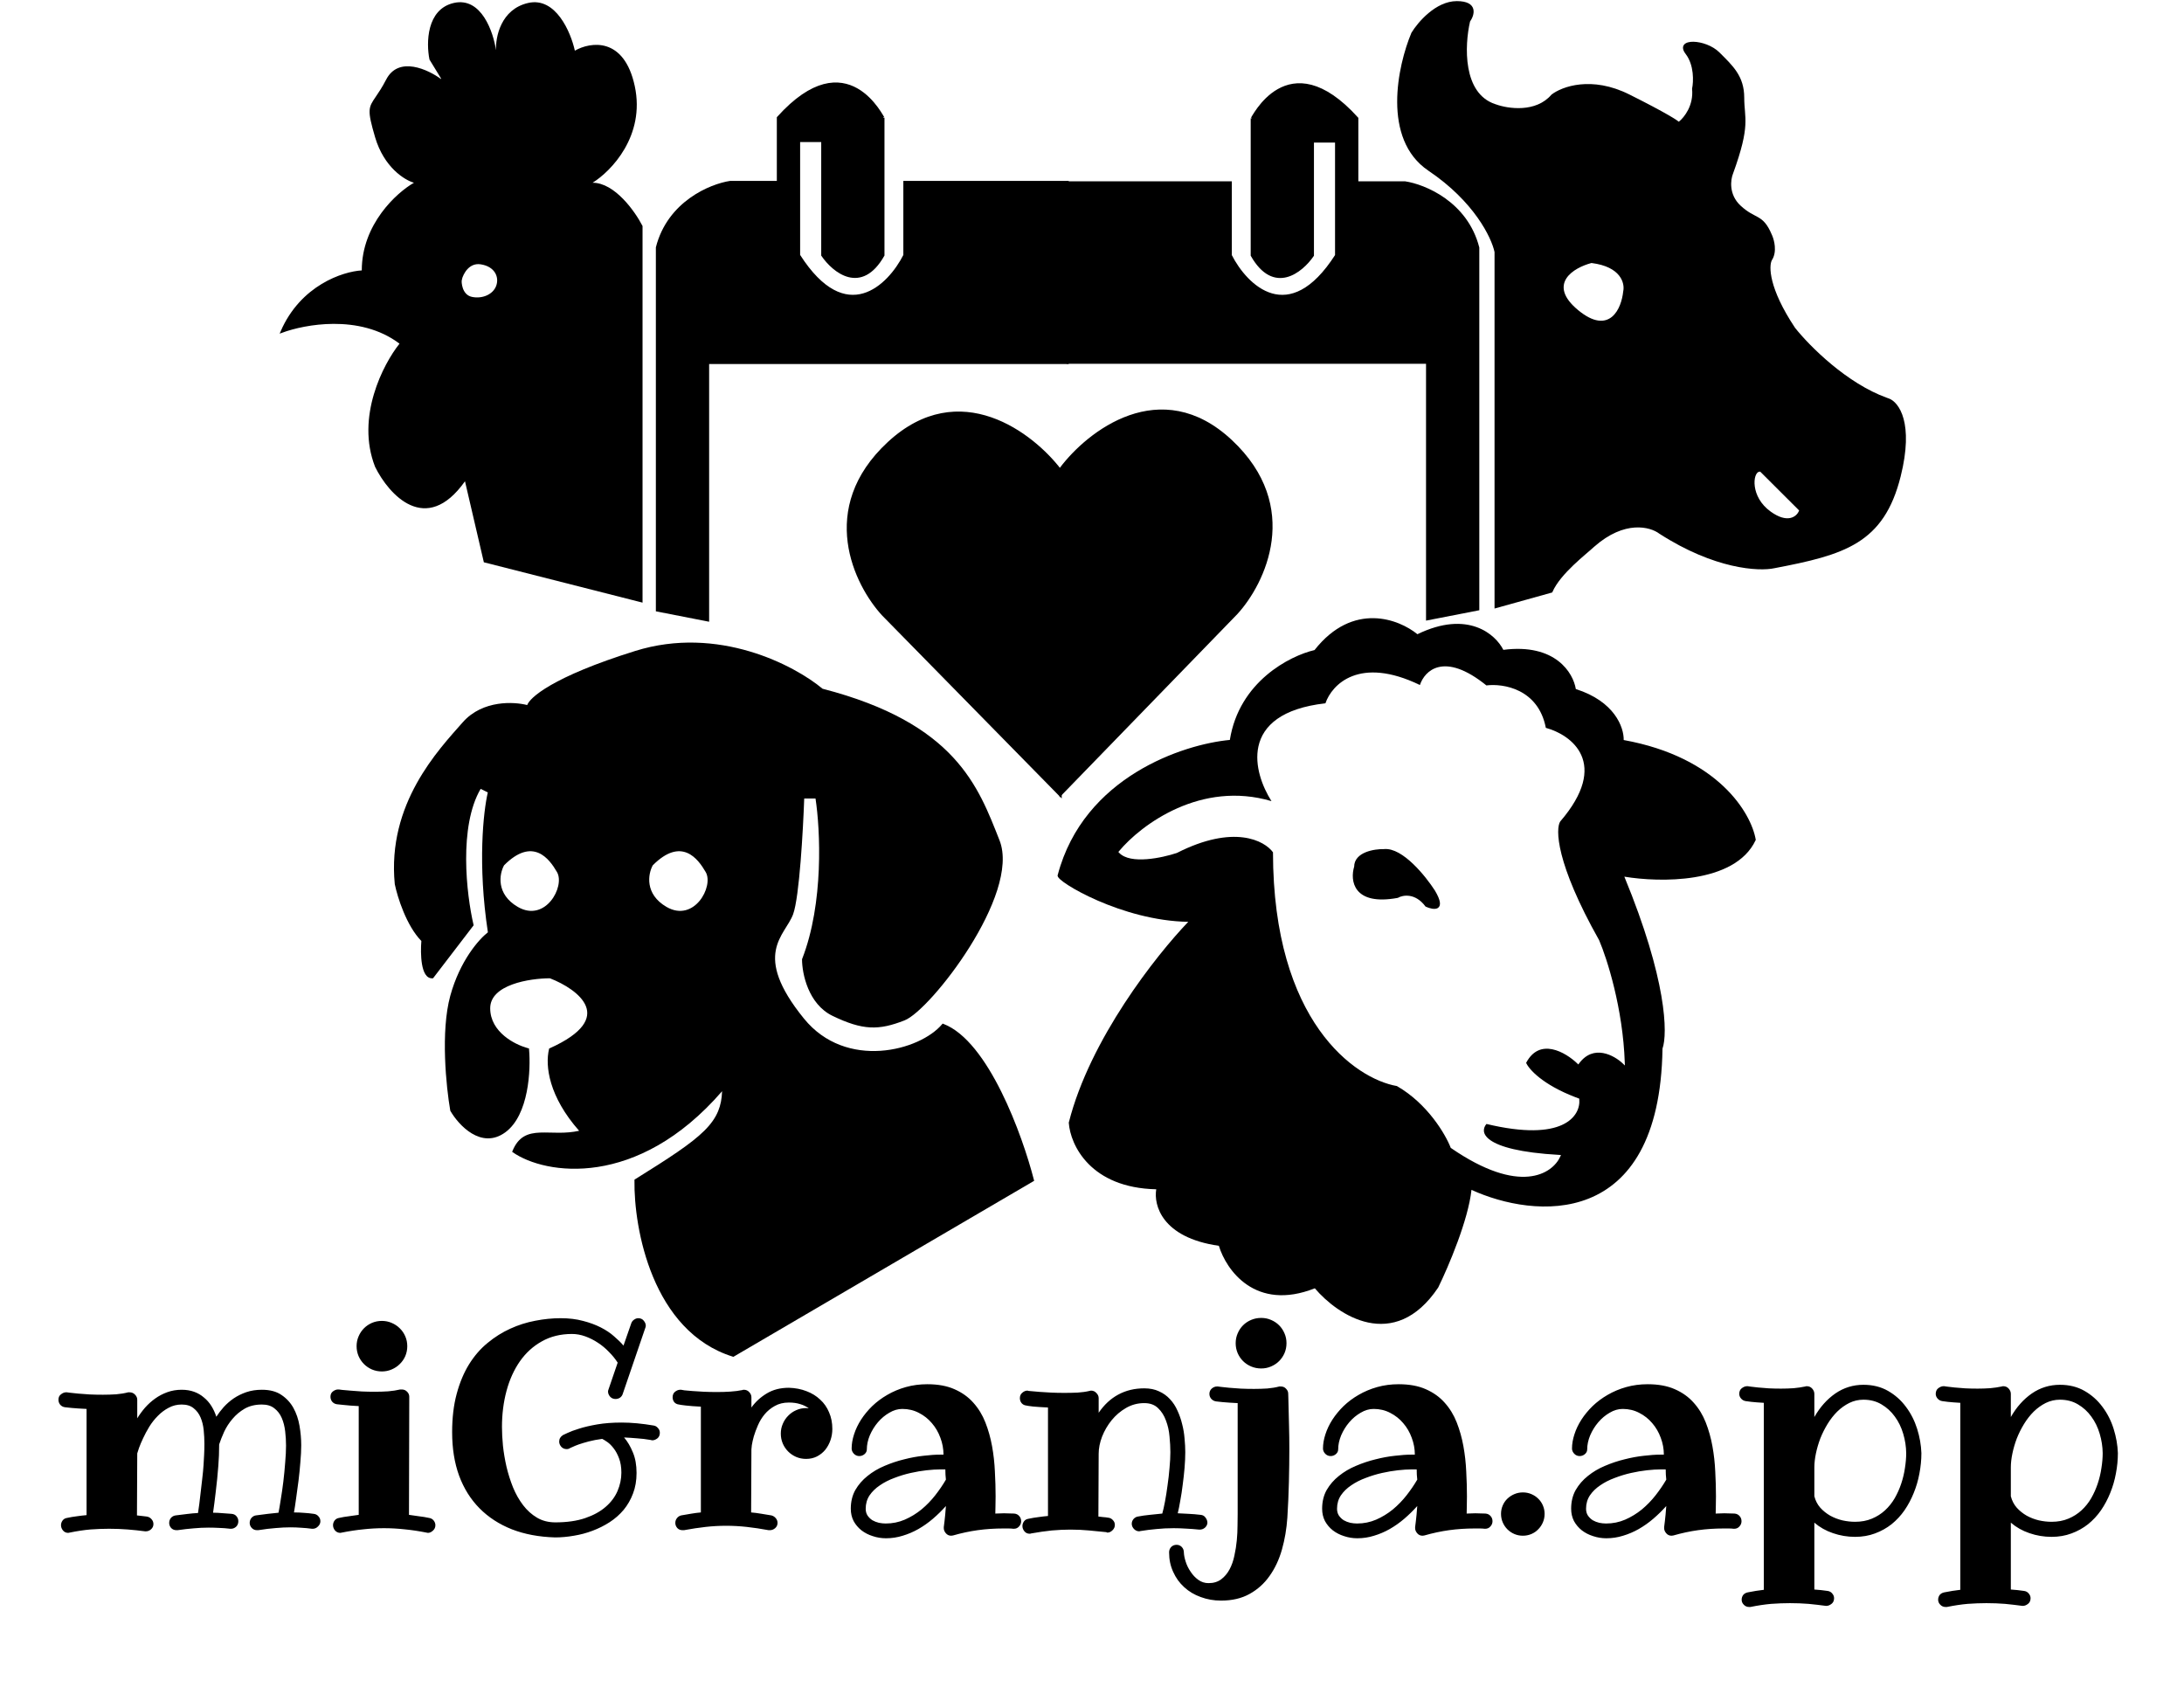 <svg width="984" height="763" viewBox="0 0 984 763" fill="none" xmlns="http://www.w3.org/2000/svg">
<path d="M400.355 199.5C432.355 169.9 465.355 195.5 477.855 212V358.5L397.855 277C385.355 263.5 368.355 229.1 400.355 199.5Z" fill="black" stroke="black"/>
<path d="M554.664 198.614C522.949 168.943 490.244 194.605 477.855 211.145V358L557.141 276.302C569.53 262.77 586.378 228.286 554.664 198.614Z" fill="black" stroke="black"/>
<path d="M319 163.5V279.5L296 275V111.5C301.2 91.1 320.167 83.333 329 82H350.5V53C382 18 398 54 398 53V115C388 132.6 375.5 122.333 370.5 115V63.5H360V82V115C381.2 148.2 400.5 128.833 407.5 115V82H481V163.5H319Z" fill="black" stroke="black"/>
<path d="M643 163.401V279L666 274.516V111.581C660.8 91.251 641.833 83.511 633 82.183H611.5V53.283C580 18.404 564 54.279 564 53.283V115.068C574 132.608 586.5 122.376 591.5 115.068V63.746H602V82.183V115.068C580.8 148.154 561.5 128.854 554.5 115.068V82.183H481V163.401H643Z" fill="black" stroke="black"/>
<path d="M656.363 0.5C658.706 0.5 660.414 0.86 661.616 1.486C662.834 2.122 663.519 3.028 663.795 4.058C664.066 5.067 663.931 6.145 663.617 7.129C663.313 8.078 662.832 8.975 662.33 9.702C661.101 14.994 660.227 23.172 661.567 30.611C662.893 37.976 666.357 44.495 673.659 46.91L674.009 47.023L674.022 47.025L674.034 47.03C676.728 48.01 681.234 48.971 685.941 48.651C690.645 48.332 695.498 46.74 698.983 42.675L699.016 42.637L699.055 42.605C703.705 38.989 717.112 34.066 734.086 42.553C742.491 46.755 748 49.719 751.474 51.717C753.21 52.715 754.443 53.476 755.276 54.031C755.691 54.308 756.012 54.537 756.249 54.722C756.3 54.762 756.349 54.802 756.396 54.841C758.871 52.843 763.108 47.48 762.365 40.05L762.357 39.973L762.374 39.898C762.696 38.365 762.943 35.718 762.616 32.818C762.288 29.918 761.392 26.808 759.466 24.305C758.815 23.457 758.426 22.678 758.31 21.969C758.191 21.239 758.363 20.598 758.793 20.091C759.209 19.601 759.829 19.278 760.537 19.08C761.248 18.881 762.089 18.796 762.997 18.812C766.603 18.877 771.61 20.54 774.716 23.646C780.695 29.625 785.863 34.264 785.863 44C785.863 46.35 786.048 48.264 786.205 50.185C786.361 52.105 786.489 54.024 786.362 56.34C786.108 60.973 784.84 67.151 780.833 78.171L780.825 78.19C779.705 80.911 778.811 87.627 784.203 92.634C787.649 95.834 790.053 96.658 792.241 97.944C793.339 98.59 794.358 99.344 795.358 100.557C796.35 101.76 797.308 103.397 798.317 105.79L798.515 106.249C798.985 107.399 799.477 109.088 799.635 110.92C799.814 112.998 799.567 115.32 798.299 117.244C797.978 117.858 797.706 118.934 797.683 120.515C797.66 122.095 797.887 124.15 798.535 126.688C799.829 131.763 802.798 138.748 808.768 147.706C811.916 151.68 817.81 158.046 825.256 164.215C832.482 170.202 841.144 175.981 850.151 179.221L851.024 179.526L851.032 179.529C853.318 180.352 856.152 183.145 857.658 188.682C859.166 194.228 859.36 202.569 856.347 214.621C852.573 229.716 846.261 238.591 836.876 244.425C827.535 250.232 815.19 252.994 799.456 255.991C792.447 257.522 772.455 256.461 747.591 240.42L747.576 240.41L747.56 240.398C743.604 237.392 732.04 234.117 718.206 246.362C717.402 247.123 716.036 248.27 714.412 249.667C712.778 251.071 710.864 252.745 708.939 254.586C705.074 258.281 701.216 262.598 699.459 266.697L699.365 266.917L699.133 266.981L673.997 273.981L673.363 274.158V113.557C672.033 107.171 664.243 90.82 643.583 76.915C632.988 69.784 629.546 57.874 629.5 46.002C629.453 34.127 632.8 22.185 635.902 14.807L635.916 14.773L635.935 14.74C637.376 12.366 640.111 8.823 643.655 5.866C647.193 2.914 651.596 0.5 656.363 0.5ZM792.873 212.5C792.374 212.5 791.955 212.769 791.638 213.137C791.322 213.504 791.07 214.007 790.885 214.59C790.515 215.759 790.381 217.353 790.618 219.133C791.093 222.705 793.072 227.104 797.78 230.49C801.511 233.175 804.404 233.801 806.541 233.38C808.679 232.958 809.949 231.505 810.461 230.276L810.59 229.967L810.353 229.73L793.225 212.646L793.079 212.5H792.873ZM716.944 118.517C714.998 119.034 712.781 119.861 710.765 120.997C708.755 122.13 706.909 123.59 705.749 125.386C704.576 127.2 704.113 129.347 704.866 131.782C705.611 134.192 707.534 136.835 711.015 139.712C714.496 142.589 717.473 144.029 720.012 144.401C722.573 144.776 724.65 144.057 726.285 142.71C727.903 141.375 729.068 139.44 729.875 137.395C730.678 135.357 731.139 133.174 731.336 131.281C731.742 129.45 731.481 126.664 729.457 124.126C727.42 121.572 723.647 119.328 717.134 118.504L717.038 118.492L716.944 118.517Z" fill="black"/>
<path d="M286.21 293.267C323.546 281.625 357.946 299.716 370.592 310.289C400.593 318.055 418.158 329.081 429.413 341.216C440.675 353.358 445.579 366.573 450.324 378.56C452.762 384.721 451.972 392.607 449.32 400.966C446.662 409.339 442.108 418.27 436.908 426.572C431.706 434.876 425.845 442.572 420.56 448.476C417.918 451.428 415.414 453.938 413.204 455.855C411.006 457.763 409.062 459.115 407.541 459.71C401.761 461.972 397.059 463.124 392.083 462.869C387.113 462.614 381.918 460.957 375.142 457.695C369.597 455.025 366.152 450.2 364.098 445.3C362.045 440.403 361.359 435.387 361.359 432.245V432.15L361.393 432.062C371.244 406.842 369.56 373.637 367.429 359.745H362.34C362.083 366.931 361.54 377.897 360.72 388.059C360.301 393.255 359.809 398.247 359.246 402.418C358.686 406.573 358.05 409.96 357.328 411.918C356.431 414.352 354.759 416.736 353.216 419.285C351.656 421.862 350.178 424.676 349.538 428.087C348.265 434.876 350.287 444.228 362.246 458.928C371.723 470.577 384.759 474.204 396.713 473.408C408.695 472.61 419.501 467.375 424.475 461.424L424.703 461.15L425.036 461.277C430.153 463.222 434.929 467.361 439.286 472.737C443.648 478.118 447.62 484.775 451.12 491.809C458.118 505.877 463.253 521.512 465.843 531.621L465.937 531.986L465.612 532.175L330.612 611.176L330.421 611.288L330.21 611.221C312.018 605.561 300.847 591.081 294.273 575.362C287.7 559.645 285.691 542.625 285.859 531.737L285.864 531.465L286.094 531.32C301.511 521.709 311.331 515.366 317.307 509.439C320.285 506.486 322.291 503.652 323.556 500.588C324.672 497.886 325.221 494.981 325.335 491.623C287.035 535.84 245.525 529.238 231.073 519.155L230.745 518.926L230.896 518.556C232.228 515.278 233.973 513.236 236.098 511.999C238.211 510.768 240.645 510.365 243.288 510.258C245.903 510.151 248.864 510.335 251.917 510.327C254.763 510.32 257.775 510.149 260.925 509.449C247.355 494.107 245.517 480.22 247.373 472.626L247.431 472.388L247.655 472.288C255.423 468.802 260.046 465.376 262.45 462.164C264.829 458.983 265.039 456.008 263.969 453.303C262.883 450.558 260.452 448.033 257.439 445.87C254.462 443.732 250.963 441.981 247.767 440.745C243.22 440.754 236.461 441.455 230.843 443.514C225.155 445.599 220.859 448.983 220.859 454.245C220.859 459.65 223.669 463.771 227.242 466.748C230.596 469.543 234.589 471.296 237.431 472.11L237.984 472.26L238.325 472.348L238.357 472.699C238.777 477.321 238.752 484.721 237.312 491.93C235.876 499.12 233.009 506.235 227.654 510.148C224.973 512.107 222.296 512.899 219.729 512.857C217.169 512.816 214.752 511.948 212.578 510.649C208.239 508.058 204.786 503.707 202.926 500.495L202.882 500.418L202.867 500.331C201.946 495.059 200.844 486.161 200.522 476.574C200.2 466.995 200.657 456.685 202.877 448.612C207.217 432.833 215.782 423.141 219.82 420.026C215.147 389.39 217.78 365.579 219.782 357.015L216.553 355.401C211.61 363.857 209.993 375.675 210.022 387.131C210.051 398.75 211.77 409.913 213.346 416.631L213.4 416.861L213.256 417.049L195.256 440.549L195.121 440.724L194.901 440.743C193.456 440.863 192.388 440.085 191.638 438.899C190.9 437.731 190.426 436.11 190.128 434.353C189.547 430.922 189.607 426.784 189.843 423.932C186.452 420.471 183.767 415.526 181.785 410.761C179.768 405.914 178.459 401.208 177.87 398.345L177.864 398.319L177.862 398.293C174.338 362.047 197.506 337.889 208.484 325.414C212.981 320.303 218.851 317.972 224.332 317.126C229.536 316.323 234.42 316.854 237.521 317.638C237.878 316.718 238.734 315.582 240.148 314.274C241.855 312.694 244.443 310.802 248.16 308.661C255.594 304.378 267.59 299.074 286.21 293.267ZM242.585 384.237C240.603 383.411 238.326 383.202 235.744 384.01C233.173 384.816 230.325 386.622 227.164 389.782L227.113 389.834L227.078 389.896C226.035 391.81 225.103 395.022 225.674 398.492C226.25 401.987 228.343 405.697 233.266 408.568C236.367 410.377 239.281 410.718 241.85 410.074C244.407 409.432 246.572 407.828 248.216 405.829C249.86 403.83 251.005 401.414 251.514 399.103C252.02 396.805 251.913 394.535 250.95 392.883C249.202 389.887 246.505 385.87 242.585 384.237ZM309.585 384.237C307.603 383.411 305.326 383.202 302.744 384.01C300.173 384.816 297.325 386.622 294.164 389.782L294.113 389.834L294.078 389.896C293.035 391.81 292.103 395.022 292.674 398.492C293.25 401.987 295.343 405.697 300.266 408.568C303.367 410.377 306.281 410.718 308.85 410.074C311.407 409.432 313.572 407.828 315.216 405.829C316.86 403.83 318.005 401.414 318.514 399.103C319.02 396.805 318.913 394.535 317.95 392.883C316.202 389.887 313.505 385.87 309.585 384.237Z" fill="black"/>
<path d="M204.61 1.812C207.592 1.139 210.132 1.595 212.297 2.771C214.473 3.952 216.296 5.876 217.794 8.174C220.794 12.775 222.428 18.772 223.005 22.895L223.999 22.798C223.836 19.867 224.351 15.28 226.423 11.097C228.486 6.929 232.085 3.173 238.11 1.812C244.034 0.475 248.647 3.592 252.061 8.198C255.476 12.807 257.605 18.81 258.512 22.933L258.658 23.597L259.248 23.26C262.674 21.302 268.076 19.759 273.172 21.401C278.223 23.029 283.135 27.843 285.511 38.93C290.247 61.034 274.983 76.788 266.736 81.9L265.245 82.825H267C271.791 82.825 276.459 85.951 280.392 89.986C284.266 93.963 287.338 98.734 289 101.949V270.856L218.418 252.915L209.987 216.712L209.735 215.63L209.092 216.536C204.727 222.686 200.455 226.077 196.44 227.561C192.439 229.039 188.64 228.642 185.165 227.105C178.179 224.017 172.526 216.334 169.459 210.126C165.119 199.066 166.018 187.609 168.93 177.754C171.843 167.892 176.761 159.674 180.391 155.138L180.712 154.736L180.302 154.426C171.186 147.538 160.19 145.359 150.185 145.413C140.841 145.464 132.319 147.463 126.914 149.441C135.822 128.927 154.642 122.808 163.028 122.324L163.5 122.297V121.825C163.5 101.278 178.994 87.214 186.749 82.759L187.782 82.165L186.635 81.844C182.631 80.722 173.43 75.115 169.479 61.685C167.643 55.441 166.915 52.183 167.028 49.885C167.138 47.647 168.044 46.303 169.728 43.838C170.955 42.041 172.556 39.697 174.444 36.056C175.794 33.453 177.594 31.91 179.611 31.101C181.639 30.287 183.928 30.197 186.269 30.581C190.961 31.351 195.737 34.003 198.7 36.226L199.427 35.565L193.974 26.643C193.246 23.025 192.919 17.48 194.27 12.506C195.626 7.511 198.648 3.159 204.61 1.812ZM216.629 118.587C213.839 118.166 211.732 119.318 210.261 120.891C208.804 122.448 207.948 124.436 207.601 125.8H207.602C207.501 126.145 207.473 126.762 207.528 127.46C207.587 128.198 207.744 129.096 208.06 129.998C208.689 131.797 209.986 133.691 212.463 134.231C217.214 135.267 222.388 133.242 223.996 129.034C224.794 126.946 224.665 124.583 223.457 122.608C222.245 120.627 219.985 119.093 216.629 118.587Z" fill="black" stroke="black"/>
<path d="M140.961 688.744H140.513C138.935 688.531 137.358 688.382 135.78 688.296C134.202 688.168 132.56 688.104 130.854 688.104C128.808 688.104 126.611 688.211 124.266 688.424C121.921 688.595 119.277 688.915 116.334 689.384H115.759C114.863 689.384 114.096 689.064 113.456 688.424C112.816 687.742 112.497 686.974 112.497 686.122C112.497 685.269 112.752 684.522 113.264 683.883C113.819 683.243 114.479 682.859 115.247 682.731C117.166 682.476 118.978 682.241 120.684 682.028C122.39 681.815 123.989 681.644 125.481 681.516C125.78 680.024 126.121 678.019 126.505 675.503C126.931 672.987 127.315 670.322 127.656 667.508C127.997 664.651 128.275 661.794 128.488 658.937C128.744 656.037 128.872 653.478 128.872 651.261C128.872 649.171 128.744 647.039 128.488 644.864C128.232 642.647 127.72 640.643 126.953 638.852C126.185 637.061 125.076 635.611 123.626 634.502C122.219 633.351 120.343 632.775 117.998 632.775C115.013 632.775 112.433 633.393 110.258 634.63C108.126 635.867 106.292 637.402 104.757 639.235C103.222 641.026 101.964 642.967 100.983 645.056C100.045 647.146 99.299 649.043 98.744 650.749C98.744 654.16 98.616 657.401 98.36 660.472C98.232 662.348 98.062 664.288 97.849 666.292C97.635 668.254 97.422 670.173 97.209 672.049C96.996 673.883 96.783 675.631 96.569 677.294C96.356 678.915 96.164 680.322 95.994 681.516C97.316 681.516 98.659 681.58 100.023 681.708C101.431 681.793 102.881 681.9 104.373 682.028C105.311 682.113 106.036 682.476 106.548 683.115C107.102 683.755 107.379 684.501 107.379 685.354C107.379 686.377 107.038 687.209 106.356 687.849C105.674 688.446 104.927 688.744 104.117 688.744H103.733C101.942 688.531 100.258 688.403 98.68 688.36C97.102 688.275 95.546 688.232 94.011 688.232C91.793 688.232 89.555 688.339 87.294 688.552C85.077 688.723 82.646 689 80.002 689.384H79.491C78.553 689.384 77.764 689.064 77.124 688.424C76.527 687.742 76.228 686.974 76.228 686.122C76.228 685.269 76.484 684.522 76.996 683.883C77.55 683.243 78.254 682.859 79.107 682.731C80.941 682.476 82.668 682.262 84.288 682.092C85.909 681.879 87.55 681.729 89.213 681.644C89.384 680.578 89.576 679.235 89.789 677.614C90.002 675.951 90.216 674.139 90.429 672.177C90.685 670.216 90.919 668.19 91.132 666.101C91.388 664.011 91.58 661.986 91.708 660.024C91.793 658.574 91.879 657.06 91.964 655.482C92.049 653.862 92.092 652.199 92.092 650.493C92.092 648.446 91.985 646.378 91.772 644.289C91.559 642.199 91.09 640.301 90.365 638.596C89.64 636.89 88.595 635.504 87.231 634.438C85.909 633.329 84.118 632.775 81.857 632.775C79.725 632.775 77.764 633.265 75.973 634.246C74.182 635.184 72.561 636.4 71.111 637.892C69.662 639.342 68.382 640.962 67.273 642.753C66.207 644.502 65.29 646.208 64.523 647.871C63.755 649.491 63.137 650.941 62.668 652.22C62.242 653.457 61.964 654.31 61.836 654.779L61.709 682.731C62.476 682.817 63.222 682.902 63.947 682.987C64.672 683.073 65.397 683.158 66.122 683.243C66.975 683.371 67.678 683.755 68.233 684.395C68.83 685.034 69.128 685.78 69.128 686.633C69.128 687.571 68.766 688.36 68.041 689C67.359 689.597 66.591 689.896 65.738 689.896H65.355C62.796 689.554 60.173 689.277 57.487 689.064C54.843 688.851 52.05 688.744 49.107 688.744C46.464 688.744 43.67 688.851 40.728 689.064C37.828 689.32 34.715 689.789 31.389 690.471C31.261 690.471 31.155 690.493 31.069 690.535C30.984 690.578 30.877 690.599 30.75 690.599C29.769 690.599 28.98 690.237 28.383 689.512C27.786 688.787 27.487 687.998 27.487 687.145C27.487 686.377 27.722 685.674 28.191 685.034C28.66 684.395 29.3 684.011 30.11 683.883C31.688 683.542 33.202 683.286 34.651 683.115C36.101 682.902 37.551 682.731 39.001 682.604V634.758C36.315 634.63 34.054 634.481 32.221 634.31C30.43 634.097 29.428 633.99 29.214 633.99C28.361 633.862 27.658 633.479 27.104 632.839C26.592 632.199 26.336 631.453 26.336 630.6C26.336 629.534 26.72 628.724 27.487 628.169C28.255 627.572 29.001 627.274 29.726 627.274H30.11C30.152 627.274 30.643 627.338 31.581 627.466C32.519 627.551 33.734 627.679 35.227 627.85C36.762 627.978 38.489 628.105 40.408 628.233C42.327 628.319 44.31 628.361 46.357 628.361C48.404 628.361 50.408 628.297 52.37 628.169C54.331 627.999 56.122 627.7 57.743 627.274H58.382C59.363 627.274 60.173 627.615 60.813 628.297C61.495 628.98 61.836 629.747 61.836 630.6V638.979C62.86 637.316 64.033 635.717 65.355 634.182C66.719 632.647 68.233 631.282 69.896 630.088C71.559 628.894 73.393 627.935 75.397 627.21C77.401 626.485 79.555 626.123 81.857 626.123C83.904 626.123 85.759 626.421 87.422 627.018C89.085 627.615 90.557 628.468 91.836 629.577C93.158 630.643 94.288 631.922 95.226 633.415C96.164 634.907 96.91 636.528 97.465 638.276C98.403 636.826 99.512 635.376 100.791 633.926C102.113 632.476 103.605 631.176 105.269 630.024C106.974 628.873 108.872 627.935 110.961 627.21C113.094 626.485 115.439 626.123 117.998 626.123C121.58 626.123 124.501 626.89 126.761 628.425C129.063 629.96 130.876 631.922 132.198 634.31C133.52 636.698 134.437 639.385 134.948 642.37C135.46 645.355 135.716 648.276 135.716 651.133C135.716 653.393 135.588 655.93 135.332 658.745C135.119 661.516 134.842 664.288 134.5 667.06C134.159 669.832 133.797 672.497 133.413 675.056C133.072 677.572 132.752 679.682 132.454 681.388C134.031 681.388 135.545 681.452 136.995 681.58C138.445 681.665 139.895 681.815 141.345 682.028C142.198 682.113 142.901 682.476 143.456 683.115C144.053 683.755 144.351 684.501 144.351 685.354C144.351 686.25 143.989 687.038 143.264 687.721C142.581 688.403 141.814 688.744 140.961 688.744ZM192.772 690.599C192.687 690.599 192.581 690.578 192.453 690.535C192.367 690.493 192.261 690.471 192.133 690.471C188.679 689.789 185.395 689.299 182.282 689C179.169 688.659 176.078 688.488 173.007 688.488C169.894 688.488 166.803 688.659 163.732 689C160.662 689.299 157.421 689.789 154.01 690.471C153.882 690.471 153.775 690.493 153.69 690.535C153.605 690.578 153.498 690.599 153.37 690.599C152.389 690.599 151.579 690.237 150.939 689.512C150.342 688.787 150.044 687.998 150.044 687.145C150.044 686.377 150.278 685.674 150.748 685.034C151.259 684.395 151.899 684.011 152.667 683.883C154.159 683.542 155.652 683.286 157.144 683.115C158.679 682.902 160.172 682.689 161.622 682.476V633.479C158.935 633.351 156.675 633.18 154.841 632.967C153.008 632.754 151.984 632.647 151.771 632.647C150.918 632.519 150.215 632.135 149.66 631.496C149.148 630.856 148.893 630.11 148.893 629.257C148.893 628.191 149.276 627.381 150.044 626.826C150.812 626.272 151.558 625.995 152.283 625.995H152.667C152.709 625.995 153.2 626.059 154.138 626.187C155.076 626.272 156.291 626.378 157.784 626.506C159.319 626.634 161.046 626.762 162.965 626.89C164.884 626.975 166.867 627.018 168.914 627.018C170.96 627.018 172.965 626.954 174.926 626.826C176.888 626.656 178.679 626.378 180.299 625.995H181.003C181.984 625.995 182.794 626.336 183.434 627.018C184.073 627.658 184.393 628.404 184.393 629.257L184.265 682.476C185.758 682.689 187.25 682.902 188.743 683.115C190.278 683.286 191.834 683.542 193.412 683.883C194.222 684.011 194.883 684.395 195.395 685.034C195.907 685.674 196.163 686.377 196.163 687.145C196.163 688.126 195.8 688.936 195.075 689.576C194.35 690.258 193.583 690.599 192.772 690.599ZM183.498 606.485C183.498 608.063 183.199 609.556 182.602 610.963C182.005 612.327 181.174 613.521 180.107 614.545C179.084 615.568 177.869 616.379 176.461 616.976C175.097 617.573 173.626 617.871 172.048 617.871C170.47 617.871 168.978 617.573 167.57 616.976C166.206 616.379 165.012 615.568 163.988 614.545C162.965 613.521 162.155 612.327 161.558 610.963C160.961 609.556 160.662 608.063 160.662 606.485C160.662 604.908 160.961 603.436 161.558 602.072C162.155 600.665 162.965 599.449 163.988 598.426C165.012 597.402 166.206 596.592 167.57 595.995C168.978 595.398 170.47 595.1 172.048 595.1C173.626 595.1 175.097 595.398 176.461 595.995C177.869 596.592 179.084 597.402 180.107 598.426C181.174 599.449 182.005 600.665 182.602 602.072C183.199 603.436 183.498 604.908 183.498 606.485ZM293.965 648.894C293.624 648.894 293.41 648.851 293.325 648.766C291.108 648.382 288.997 648.126 286.993 647.999C285.031 647.828 283.091 647.7 281.172 647.615C282.75 649.448 284.072 651.687 285.138 654.331C286.246 656.932 286.801 660.024 286.801 663.606C286.801 667.017 286.268 670.109 285.202 672.881C284.178 675.61 282.771 678.062 280.98 680.237C279.189 682.369 277.078 684.224 274.647 685.802C272.259 687.337 269.701 688.616 266.972 689.64C264.285 690.663 261.492 691.409 258.592 691.878C255.693 692.39 252.857 692.646 250.085 692.646C242.836 692.433 236.354 691.217 230.64 689C224.925 686.74 220.064 683.584 216.056 679.533C212.047 675.482 208.977 670.578 206.845 664.821C204.755 659.064 203.71 652.54 203.71 645.248C203.71 638.766 204.393 633.009 205.757 627.978C207.122 622.903 208.977 618.468 211.322 614.673C213.71 610.835 216.503 607.615 219.702 605.014C222.9 602.37 226.29 600.238 229.872 598.618C233.497 596.955 237.249 595.761 241.13 595.036C245.01 594.268 248.827 593.884 252.58 593.884C256.332 593.884 259.701 594.289 262.686 595.1C265.671 595.867 268.336 596.848 270.682 598.042C273.027 599.236 275.031 600.579 276.694 602.072C278.4 603.522 279.807 604.908 280.916 606.229L284.434 596.123C284.69 595.441 285.116 594.908 285.713 594.524C286.31 594.097 286.929 593.884 287.568 593.884C288.634 593.884 289.466 594.268 290.063 595.036C290.66 595.761 290.958 596.507 290.958 597.274C290.958 597.402 290.937 597.573 290.895 597.786C290.852 597.957 290.788 598.149 290.703 598.362L280.532 628.105C280.319 628.745 279.914 629.278 279.317 629.705C278.72 630.088 278.059 630.28 277.334 630.28C276.353 630.28 275.543 629.939 274.903 629.257C274.264 628.532 273.944 627.743 273.944 626.89C273.944 626.762 273.965 626.613 274.008 626.442C274.05 626.272 274.114 626.08 274.2 625.867L278.293 613.905C277.227 612.242 275.927 610.643 274.392 609.108C272.899 607.53 271.236 606.144 269.402 604.95C267.611 603.756 265.714 602.797 263.709 602.072C261.705 601.347 259.701 600.984 257.697 600.984C252.58 600.984 248.059 602.093 244.136 604.311C240.213 606.485 236.908 609.492 234.222 613.33C231.578 617.125 229.574 621.56 228.209 626.634C226.844 631.709 226.162 637.125 226.162 642.881C226.162 645.44 226.311 648.276 226.61 651.389C226.951 654.502 227.484 657.657 228.209 660.855C228.977 664.054 229.957 667.145 231.151 670.13C232.388 673.115 233.902 675.781 235.693 678.126C237.484 680.471 239.573 682.348 241.961 683.755C244.349 685.162 247.1 685.866 250.213 685.866C255.415 685.866 259.893 685.226 263.646 683.947C267.398 682.667 270.468 680.983 272.856 678.894C275.287 676.804 277.078 674.416 278.229 671.729C279.381 669.043 279.957 666.292 279.957 663.478C279.957 661.005 279.615 658.873 278.933 657.082C278.251 655.248 277.441 653.734 276.502 652.54C275.564 651.303 274.605 650.344 273.624 649.662C272.643 648.979 271.876 648.51 271.321 648.254C269.061 648.553 267.036 648.937 265.245 649.406C263.496 649.875 262.004 650.323 260.767 650.749C259.573 651.175 258.635 651.559 257.953 651.9C257.313 652.199 256.972 652.348 256.929 652.348C256.46 652.689 255.927 652.86 255.33 652.86C254.349 652.86 253.539 652.519 252.899 651.836C252.26 651.111 251.94 650.323 251.94 649.47C251.94 648.233 252.516 647.252 253.667 646.527C253.795 646.485 254.477 646.165 255.714 645.568C256.951 644.971 258.678 644.331 260.895 643.649C263.155 642.924 265.884 642.284 269.083 641.73C272.323 641.176 275.991 640.898 280.084 640.898C284.477 640.898 289.295 641.346 294.541 642.242C295.308 642.37 295.948 642.753 296.459 643.393C297.014 643.99 297.291 644.694 297.291 645.504C297.291 646.613 296.907 647.465 296.14 648.062C295.372 648.617 294.647 648.894 293.965 648.894ZM363.175 657.273C361.597 657.273 360.104 656.975 358.697 656.378C357.333 655.781 356.139 654.971 355.115 653.947C354.092 652.924 353.282 651.73 352.685 650.365C352.088 648.958 351.789 647.465 351.789 645.888C351.789 644.31 352.088 642.839 352.685 641.474C353.282 640.067 354.092 638.852 355.115 637.828C356.139 636.762 357.333 635.931 358.697 635.333C360.104 634.694 361.597 634.374 363.175 634.374C363.388 634.374 363.58 634.395 363.75 634.438C363.964 634.481 364.177 634.502 364.39 634.502C363.281 633.649 361.981 633.009 360.488 632.583C359.038 632.114 357.354 631.879 355.435 631.879C353.004 631.879 350.894 632.391 349.103 633.415C347.312 634.395 345.776 635.653 344.497 637.188C343.26 638.681 342.258 640.323 341.491 642.114C340.723 643.862 340.105 645.525 339.636 647.103C339.209 648.638 338.911 649.96 338.74 651.069C338.612 652.178 338.548 652.817 338.548 652.988L338.42 681.388C339.913 681.516 341.405 681.708 342.898 681.964C344.433 682.22 345.99 682.476 347.567 682.731C348.378 682.945 349.039 683.371 349.55 684.011C350.062 684.608 350.318 685.311 350.318 686.122C350.318 687.06 349.955 687.849 349.23 688.488C348.506 689.085 347.738 689.384 346.928 689.384H346.288C342.834 688.744 339.55 688.254 336.438 687.913C333.325 687.571 330.233 687.401 327.163 687.401C324.092 687.401 321.022 687.571 317.952 687.913C314.881 688.254 311.619 688.744 308.165 689.384H307.525C306.545 689.384 305.756 689.064 305.159 688.424C304.562 687.742 304.263 686.974 304.263 686.122C304.263 685.311 304.498 684.608 304.967 684.011C305.436 683.371 306.076 682.945 306.886 682.731C308.378 682.476 309.871 682.22 311.363 681.964C312.856 681.708 314.327 681.516 315.777 681.388V633.734C313.09 633.606 310.83 633.436 308.997 633.223C307.163 633.009 306.139 632.86 305.926 632.775C305.073 632.69 304.37 632.348 303.815 631.751C303.304 631.112 303.048 630.366 303.048 629.513C303.048 628.447 303.41 627.615 304.135 627.018C304.903 626.421 305.67 626.123 306.438 626.123H306.886C306.928 626.165 307.419 626.25 308.357 626.378C309.295 626.464 310.51 626.57 312.003 626.698C313.495 626.826 315.201 626.933 317.12 627.018C319.082 627.103 321.065 627.146 323.069 627.146C325.116 627.146 327.12 627.082 329.082 626.954C331.043 626.826 332.855 626.592 334.519 626.25C334.604 626.165 334.817 626.123 335.158 626.123C336.139 626.123 336.949 626.485 337.589 627.21C338.229 627.892 338.548 628.66 338.548 629.513V634.118C340.382 631.56 342.685 629.449 345.457 627.786C348.271 626.08 351.597 625.227 355.435 625.227C358.335 625.312 360.979 625.824 363.367 626.762C365.755 627.658 367.802 628.916 369.507 630.536C371.256 632.114 372.599 634.033 373.537 636.293C374.518 638.51 375.008 641.005 375.008 643.777C375.008 645.525 374.731 647.21 374.177 648.83C373.622 650.451 372.833 651.9 371.81 653.18C370.787 654.416 369.529 655.418 368.036 656.186C366.586 656.911 364.966 657.273 363.175 657.273ZM426.18 666.612C426.095 665.887 426.031 665.141 425.988 664.374C425.946 663.606 425.924 662.817 425.924 662.007H423.558C421.852 662.007 419.826 662.135 417.481 662.391C415.178 662.646 412.79 663.052 410.317 663.606C407.844 664.16 405.392 664.907 402.961 665.845C400.53 666.74 398.355 667.849 396.437 669.171C394.518 670.45 392.961 671.964 391.767 673.712C390.616 675.461 390.04 677.465 390.04 679.725C390.04 680.919 390.317 681.943 390.872 682.795C391.469 683.648 392.194 684.352 393.046 684.906C393.942 685.418 394.923 685.802 395.989 686.058C397.055 686.271 398.078 686.377 399.059 686.377C402.087 686.377 404.944 685.802 407.63 684.65C410.36 683.456 412.875 681.921 415.178 680.045C417.481 678.126 419.549 675.994 421.383 673.648C423.216 671.303 424.816 668.958 426.18 666.612ZM456.819 688.744H456.563C455.839 688.659 455.092 688.616 454.325 688.616C453.557 688.616 452.811 688.616 452.086 688.616C448.077 688.616 444.218 688.872 440.508 689.384C436.841 689.896 433.152 690.684 429.442 691.75C429.314 691.75 429.187 691.772 429.059 691.814C428.931 691.857 428.76 691.878 428.547 691.878C427.566 691.878 426.756 691.495 426.116 690.727C425.519 690.002 425.221 689.256 425.221 688.488V687.977C425.221 687.891 425.327 687.038 425.541 685.418C425.754 683.755 425.967 681.452 426.18 678.51C424.347 680.557 422.385 682.476 420.295 684.267C418.249 686.015 416.074 687.55 413.771 688.872C411.511 690.151 409.166 691.153 406.735 691.878C404.304 692.646 401.788 693.03 399.187 693.03C397.14 693.03 395.157 692.71 393.238 692.07C391.319 691.473 389.614 690.599 388.121 689.448C386.671 688.296 385.499 686.91 384.603 685.29C383.75 683.627 383.324 681.772 383.324 679.725C383.324 676.527 384.006 673.712 385.371 671.282C386.778 668.851 388.611 666.74 390.872 664.949C393.132 663.116 395.69 661.602 398.547 660.408C401.447 659.171 404.389 658.19 407.375 657.465C410.36 656.698 413.259 656.165 416.074 655.866C418.888 655.525 421.383 655.354 423.558 655.354H425.093C425.093 652.753 424.624 650.216 423.686 647.743C422.79 645.269 421.511 643.073 419.848 641.154C418.227 639.235 416.287 637.7 414.027 636.549C411.767 635.355 409.272 634.758 406.543 634.758C404.539 634.758 402.577 635.333 400.658 636.485C398.739 637.594 397.034 639.022 395.541 640.771C394.049 642.519 392.833 644.48 391.895 646.655C391 648.83 390.552 650.941 390.552 652.988C390.552 653.841 390.189 654.566 389.464 655.163C388.782 655.717 388.014 655.994 387.162 655.994C386.223 655.994 385.413 655.653 384.731 654.971C384.049 654.246 383.708 653.457 383.708 652.604C383.708 650.557 384.07 648.425 384.795 646.208C385.52 643.947 386.565 641.751 387.929 639.619C389.336 637.444 391.021 635.397 392.982 633.479C394.987 631.56 397.247 629.875 399.763 628.425C402.321 626.933 405.114 625.76 408.142 624.907C411.17 624.054 414.389 623.628 417.801 623.628C422.577 623.628 426.649 624.374 430.018 625.867C433.43 627.359 436.265 629.385 438.525 631.943C440.828 634.502 442.64 637.466 443.962 640.834C445.284 644.203 446.286 647.764 446.969 651.517C447.651 655.269 448.077 659.086 448.248 662.966C448.461 666.847 448.568 670.557 448.568 674.096C448.568 675.887 448.547 677.422 448.504 678.702C448.461 679.981 448.44 681.047 448.44 681.9C449.08 681.9 449.719 681.879 450.359 681.836C451.041 681.793 451.702 681.772 452.342 681.772C453.067 681.772 453.813 681.793 454.581 681.836C455.391 681.879 456.18 681.9 456.947 681.9C457.885 681.985 458.632 682.348 459.186 682.987C459.783 683.627 460.082 684.416 460.082 685.354C460.082 686.25 459.762 687.038 459.122 687.721C458.525 688.403 457.757 688.744 456.819 688.744ZM544.003 686.122C543.918 686.974 543.534 687.699 542.852 688.296C542.17 688.851 541.402 689.128 540.549 689.128H540.293C538.247 688.915 536.264 688.765 534.345 688.68C532.468 688.552 530.613 688.488 528.78 688.488C526.093 688.488 523.513 688.616 521.04 688.872C518.609 689.085 516.221 689.384 513.876 689.768C513.791 689.768 513.684 689.789 513.556 689.832C513.471 689.874 513.386 689.896 513.3 689.896C512.405 689.896 511.616 689.554 510.934 688.872C510.251 688.147 509.91 687.358 509.91 686.505C509.91 685.738 510.166 685.034 510.678 684.395C511.232 683.755 511.893 683.371 512.661 683.243C514.452 682.902 516.243 682.646 518.034 682.476C519.867 682.262 521.744 682.07 523.663 681.9C524.046 680.578 524.451 678.787 524.878 676.527C525.304 674.267 525.688 671.836 526.029 669.235C526.413 666.634 526.712 664.011 526.925 661.367C527.181 658.723 527.309 656.357 527.309 654.267C527.309 652.092 527.181 649.726 526.925 647.167C526.712 644.608 526.179 642.22 525.326 640.003C524.515 637.743 523.321 635.867 521.744 634.374C520.208 632.882 518.14 632.135 515.539 632.135C512.597 632.135 509.868 632.86 507.352 634.31C504.836 635.76 502.661 637.615 500.827 639.875C499.036 642.092 497.608 644.544 496.542 647.231C495.518 649.917 495.006 652.497 495.006 654.971V655.099L494.878 683.243C495.646 683.328 496.392 683.414 497.117 683.499C497.842 683.542 498.567 683.627 499.292 683.755C500.145 683.84 500.848 684.203 501.403 684.842C502 685.439 502.298 686.164 502.298 687.017C502.298 687.955 501.936 688.765 501.211 689.448C500.529 690.13 499.761 690.471 498.908 690.471C498.738 690.471 498.61 690.407 498.524 690.279C495.966 690.023 493.343 689.768 490.657 689.512C488.013 689.256 485.22 689.128 482.277 689.128C479.633 689.128 476.84 689.256 473.898 689.512C470.998 689.81 467.885 690.258 464.559 690.855C464.389 690.94 464.175 690.983 463.919 690.983C462.939 690.983 462.15 690.62 461.553 689.896C460.956 689.171 460.657 688.382 460.657 687.529C460.657 686.761 460.892 686.058 461.361 685.418C461.83 684.778 462.47 684.395 463.28 684.267C464.858 683.925 466.371 683.67 467.821 683.499C469.271 683.286 470.721 683.115 472.171 682.987V634.118C469.484 633.99 467.224 633.841 465.391 633.67C463.6 633.457 462.597 633.308 462.384 633.223C461.531 633.137 460.828 632.775 460.273 632.135C459.762 631.496 459.506 630.749 459.506 629.896C459.506 628.873 459.868 628.063 460.593 627.466C461.318 626.826 462.086 626.506 462.896 626.506C463.067 626.506 463.194 626.549 463.28 626.634C463.322 626.634 463.813 626.677 464.751 626.762C465.689 626.847 466.904 626.954 468.397 627.082C469.932 627.21 471.659 627.317 473.578 627.402C475.497 627.487 477.48 627.53 479.527 627.53C481.574 627.53 483.578 627.487 485.54 627.402C487.501 627.274 489.292 627.018 490.913 626.634C490.998 626.634 491.083 626.613 491.168 626.57C491.296 626.528 491.424 626.506 491.552 626.506C492.533 626.506 493.343 626.869 493.983 627.594C494.665 628.276 495.006 629.044 495.006 629.896V636.485C497.48 632.86 500.422 630.131 503.833 628.297C507.288 626.421 511.189 625.483 515.539 625.483C518.098 625.483 520.315 625.931 522.191 626.826C524.11 627.679 525.752 628.852 527.117 630.344C528.524 631.837 529.654 633.564 530.507 635.525C531.402 637.444 532.106 639.47 532.618 641.602C533.172 643.734 533.535 645.909 533.705 648.126C533.918 650.301 534.025 652.348 534.025 654.267C534.025 656.399 533.918 658.745 533.705 661.303C533.492 663.819 533.215 666.335 532.874 668.851C532.575 671.367 532.213 673.755 531.786 676.015C531.402 678.275 531.019 680.194 530.635 681.772C532.255 681.857 533.918 681.943 535.624 682.028C537.372 682.113 539.142 682.262 540.933 682.476C541.914 682.561 542.66 682.987 543.172 683.755C543.726 684.48 544.003 685.269 544.003 686.122ZM580.399 627.85C580.399 627.892 580.421 628.553 580.463 629.833C580.506 631.069 580.549 632.796 580.591 635.014C580.677 637.188 580.741 639.79 580.783 642.817C580.868 645.845 580.911 649.15 580.911 652.732C580.911 657.38 580.847 662.348 580.719 667.636C580.591 672.924 580.357 678.297 580.016 683.755C579.674 688.787 578.864 693.563 577.585 698.083C576.306 702.603 574.451 706.569 572.02 709.98C569.632 713.392 566.626 716.1 563.001 718.104C559.419 720.108 555.133 721.11 550.144 721.11C546.903 721.11 543.854 720.577 540.997 719.511C538.14 718.488 535.667 717.017 533.577 715.098C531.445 713.179 529.782 710.876 528.588 708.189C527.351 705.546 526.733 702.603 526.733 699.362C526.733 698.424 527.053 697.614 527.692 696.932C528.332 696.292 529.142 695.972 530.123 695.972C531.019 695.972 531.786 696.292 532.426 696.932C533.065 697.614 533.385 698.424 533.385 699.362C533.428 700.599 533.705 702.006 534.217 703.584C534.729 705.204 535.475 706.718 536.456 708.125C537.394 709.575 538.545 710.791 539.91 711.771C541.274 712.752 542.809 713.243 544.515 713.243C546.775 713.243 548.673 712.667 550.208 711.516C551.743 710.364 553.001 708.872 553.982 707.038C554.963 705.204 555.688 703.136 556.157 700.833C556.668 698.531 557.031 696.228 557.244 693.925C557.457 691.623 557.564 689.448 557.564 687.401C557.607 685.311 557.628 683.584 557.628 682.22V632.135C554.941 632.007 552.681 631.858 550.848 631.688C549.014 631.474 548.033 631.368 547.905 631.368C547.052 631.24 546.327 630.856 545.73 630.216C545.176 629.577 544.899 628.83 544.899 627.978C544.899 627.039 545.24 626.25 545.922 625.611C546.647 624.971 547.436 624.651 548.289 624.651H548.737C548.779 624.651 549.27 624.715 550.208 624.843C551.146 624.929 552.361 625.056 553.854 625.227C555.389 625.355 557.116 625.483 559.035 625.611C560.954 625.696 562.937 625.739 564.984 625.739C567.031 625.739 569.035 625.675 570.997 625.547C572.958 625.376 574.749 625.078 576.37 624.651H577.137C578.075 624.651 578.843 624.993 579.44 625.675C580.08 626.314 580.399 627.039 580.399 627.85ZM579.632 605.142C579.632 606.72 579.333 608.212 578.736 609.62C578.139 610.984 577.329 612.178 576.306 613.202C575.282 614.225 574.067 615.035 572.66 615.632C571.295 616.229 569.824 616.528 568.246 616.528C566.626 616.528 565.112 616.229 563.705 615.632C562.297 615.035 561.082 614.225 560.059 613.202C559.035 612.178 558.225 610.984 557.628 609.62C557.031 608.212 556.732 606.72 556.732 605.142C556.732 603.564 557.031 602.093 557.628 600.729C558.225 599.321 559.035 598.106 560.059 597.083C561.082 596.059 562.297 595.249 563.705 594.652C565.112 594.055 566.626 593.756 568.246 593.756C569.824 593.756 571.295 594.055 572.66 594.652C574.067 595.249 575.282 596.059 576.306 597.083C577.329 598.106 578.139 599.321 578.736 600.729C579.333 602.093 579.632 603.564 579.632 605.142ZM638.543 666.612C638.458 665.887 638.394 665.141 638.352 664.374C638.309 663.606 638.288 662.817 638.288 662.007H635.921C634.215 662.007 632.19 662.135 629.844 662.391C627.542 662.646 625.153 663.052 622.68 663.606C620.207 664.16 617.755 664.907 615.324 665.845C612.894 666.74 610.719 667.849 608.8 669.171C606.881 670.45 605.324 671.964 604.13 673.712C602.979 675.461 602.403 677.465 602.403 679.725C602.403 680.919 602.681 681.943 603.235 682.795C603.832 683.648 604.557 684.352 605.41 684.906C606.305 685.418 607.286 685.802 608.352 686.058C609.418 686.271 610.442 686.377 611.422 686.377C614.45 686.377 617.307 685.802 619.994 684.65C622.723 683.456 625.239 681.921 627.542 680.045C629.844 678.126 631.912 675.994 633.746 673.648C635.58 671.303 637.179 668.958 638.543 666.612ZM669.183 688.744H668.927C668.202 688.659 667.456 688.616 666.688 688.616C665.92 688.616 665.174 688.616 664.449 688.616C660.441 688.616 656.582 688.872 652.872 689.384C649.204 689.896 645.516 690.684 641.806 691.75C641.678 691.75 641.55 691.772 641.422 691.814C641.294 691.857 641.123 691.878 640.91 691.878C639.929 691.878 639.119 691.495 638.479 690.727C637.882 690.002 637.584 689.256 637.584 688.488V687.977C637.584 687.891 637.691 687.038 637.904 685.418C638.117 683.755 638.33 681.452 638.543 678.51C636.71 680.557 634.748 682.476 632.659 684.267C630.612 686.015 628.437 687.55 626.134 688.872C623.874 690.151 621.529 691.153 619.098 691.878C616.667 692.646 614.152 693.03 611.55 693.03C609.503 693.03 607.521 692.71 605.602 692.07C603.683 691.473 601.977 690.599 600.484 689.448C599.035 688.296 597.862 686.91 596.966 685.29C596.113 683.627 595.687 681.772 595.687 679.725C595.687 676.527 596.369 673.712 597.734 671.282C599.141 668.851 600.975 666.74 603.235 664.949C605.495 663.116 608.054 661.602 610.911 660.408C613.81 659.171 616.753 658.19 619.738 657.465C622.723 656.698 625.623 656.165 628.437 655.866C631.251 655.525 633.746 655.354 635.921 655.354H637.456C637.456 652.753 636.987 650.216 636.049 647.743C635.153 645.269 633.874 643.073 632.211 641.154C630.59 639.235 628.65 637.7 626.39 636.549C624.13 635.355 621.635 634.758 618.906 634.758C616.902 634.758 614.94 635.333 613.021 636.485C611.103 637.594 609.397 639.022 607.904 640.771C606.412 642.519 605.196 644.48 604.258 646.655C603.363 648.83 602.915 650.941 602.915 652.988C602.915 653.841 602.553 654.566 601.828 655.163C601.145 655.717 600.378 655.994 599.525 655.994C598.587 655.994 597.777 655.653 597.094 654.971C596.412 654.246 596.071 653.457 596.071 652.604C596.071 650.557 596.433 648.425 597.158 646.208C597.883 643.947 598.928 641.751 600.292 639.619C601.7 637.444 603.384 635.397 605.346 633.479C607.35 631.56 609.61 629.875 612.126 628.425C614.685 626.933 617.478 625.76 620.505 624.907C623.533 624.054 626.753 623.628 630.164 623.628C634.94 623.628 639.013 624.374 642.381 625.867C645.793 627.359 648.629 629.385 650.889 631.943C653.191 634.502 655.004 637.466 656.326 640.834C657.648 644.203 658.65 647.764 659.332 651.517C660.014 655.269 660.441 659.086 660.611 662.966C660.825 666.847 660.931 670.557 660.931 674.096C660.931 675.887 660.91 677.422 660.867 678.702C660.825 679.981 660.803 681.047 660.803 681.9C661.443 681.9 662.083 681.879 662.722 681.836C663.404 681.793 664.065 681.772 664.705 681.772C665.43 681.772 666.176 681.793 666.944 681.836C667.754 681.879 668.543 681.9 669.311 681.9C670.249 681.985 670.995 682.348 671.549 682.987C672.146 683.627 672.445 684.416 672.445 685.354C672.445 686.25 672.125 687.038 671.485 687.721C670.888 688.403 670.121 688.744 669.183 688.744ZM695.92 682.028C695.92 683.392 695.664 684.672 695.152 685.866C694.641 687.06 693.937 688.104 693.042 689C692.189 689.896 691.165 690.599 689.971 691.111C688.777 691.623 687.498 691.878 686.133 691.878C684.769 691.878 683.489 691.623 682.295 691.111C681.101 690.599 680.057 689.896 679.161 689C678.266 688.104 677.562 687.06 677.05 685.866C676.539 684.672 676.283 683.392 676.283 682.028C676.283 680.706 676.539 679.448 677.05 678.254C677.562 677.06 678.266 676.036 679.161 675.184C680.057 674.331 681.101 673.648 682.295 673.137C683.489 672.625 684.769 672.369 686.133 672.369C687.498 672.369 688.777 672.625 689.971 673.137C691.165 673.648 692.189 674.331 693.042 675.184C693.937 676.036 694.641 677.06 695.152 678.254C695.664 679.448 695.92 680.706 695.92 682.028ZM750.738 666.612C750.653 665.887 750.589 665.141 750.546 664.374C750.503 663.606 750.482 662.817 750.482 662.007H748.115C746.41 662.007 744.384 662.135 742.039 662.391C739.736 662.646 737.348 663.052 734.875 663.606C732.401 664.16 729.949 664.907 727.519 665.845C725.088 666.74 722.913 667.849 720.994 669.171C719.075 670.45 717.519 671.964 716.325 673.712C715.173 675.461 714.598 677.465 714.598 679.725C714.598 680.919 714.875 681.943 715.429 682.795C716.026 683.648 716.751 684.352 717.604 684.906C718.5 685.418 719.48 685.802 720.546 686.058C721.612 686.271 722.636 686.377 723.617 686.377C726.644 686.377 729.501 685.802 732.188 684.65C734.917 683.456 737.433 681.921 739.736 680.045C742.039 678.126 744.107 675.994 745.94 673.648C747.774 671.303 749.373 668.958 750.738 666.612ZM781.377 688.744H781.121C780.396 688.659 779.65 688.616 778.882 688.616C778.115 688.616 777.368 688.616 776.644 688.616C772.635 688.616 768.776 688.872 765.066 689.384C761.399 689.896 757.71 690.684 754 691.75C753.872 691.75 753.744 691.772 753.616 691.814C753.488 691.857 753.318 691.878 753.104 691.878C752.124 691.878 751.313 691.495 750.674 690.727C750.077 690.002 749.778 689.256 749.778 688.488V687.977C749.778 687.891 749.885 687.038 750.098 685.418C750.311 683.755 750.525 681.452 750.738 678.51C748.904 680.557 746.943 682.476 744.853 684.267C742.806 686.015 740.631 687.55 738.329 688.872C736.069 690.151 733.723 691.153 731.292 691.878C728.862 692.646 726.346 693.03 723.745 693.03C721.698 693.03 719.715 692.71 717.796 692.07C715.877 691.473 714.171 690.599 712.679 689.448C711.229 688.296 710.056 686.91 709.161 685.29C708.308 683.627 707.881 681.772 707.881 679.725C707.881 676.527 708.564 673.712 709.928 671.282C711.335 668.851 713.169 666.74 715.429 664.949C717.689 663.116 720.248 661.602 723.105 660.408C726.005 659.171 728.947 658.19 731.932 657.465C734.917 656.698 737.817 656.165 740.631 655.866C743.446 655.525 745.94 655.354 748.115 655.354H749.65C749.65 652.753 749.181 650.216 748.243 647.743C747.348 645.269 746.068 643.073 744.405 641.154C742.785 639.235 740.845 637.7 738.584 636.549C736.324 635.355 733.83 634.758 731.101 634.758C729.096 634.758 727.135 635.333 725.216 636.485C723.297 637.594 721.591 639.022 720.099 640.771C718.606 642.519 717.391 644.48 716.453 646.655C715.557 648.83 715.109 650.941 715.109 652.988C715.109 653.841 714.747 654.566 714.022 655.163C713.34 655.717 712.572 655.994 711.719 655.994C710.781 655.994 709.971 655.653 709.289 654.971C708.606 654.246 708.265 653.457 708.265 652.604C708.265 650.557 708.628 648.425 709.353 646.208C710.077 643.947 711.122 641.751 712.487 639.619C713.894 637.444 715.578 635.397 717.54 633.479C719.544 631.56 721.804 629.875 724.32 628.425C726.879 626.933 729.672 625.76 732.7 624.907C735.727 624.054 738.947 623.628 742.358 623.628C747.134 623.628 751.207 624.374 754.576 625.867C757.987 627.359 760.823 629.385 763.083 631.943C765.386 634.502 767.198 637.466 768.52 640.834C769.842 644.203 770.844 647.764 771.526 651.517C772.209 655.269 772.635 659.086 772.806 662.966C773.019 666.847 773.125 670.557 773.125 674.096C773.125 675.887 773.104 677.422 773.062 678.702C773.019 679.981 772.998 681.047 772.998 681.9C773.637 681.9 774.277 681.879 774.917 681.836C775.599 681.793 776.26 681.772 776.899 681.772C777.624 681.772 778.371 681.793 779.138 681.836C779.948 681.879 780.737 681.9 781.505 681.9C782.443 681.985 783.189 682.348 783.744 682.987C784.341 683.627 784.639 684.416 784.639 685.354C784.639 686.25 784.319 687.038 783.68 687.721C783.083 688.403 782.315 688.744 781.377 688.744ZM858.838 654.651C858.796 651.708 858.348 648.809 857.495 645.952C856.642 643.052 855.384 640.472 853.721 638.212C852.101 635.952 850.097 634.118 847.708 632.711C845.363 631.304 842.655 630.6 839.585 630.6C837.325 630.6 835.193 631.09 833.188 632.071C831.227 633.052 829.415 634.353 827.751 635.973C826.131 637.594 824.681 639.449 823.402 641.538C822.123 643.628 821.035 645.802 820.14 648.062C819.287 650.323 818.626 652.583 818.157 654.843C817.688 657.103 817.453 659.192 817.453 661.111V674.096C817.965 676.1 818.86 677.827 820.14 679.277C821.419 680.685 822.911 681.879 824.617 682.859C826.323 683.798 828.157 684.501 830.118 684.97C832.08 685.397 833.977 685.61 835.811 685.61C838.625 685.61 841.141 685.141 843.359 684.203C845.619 683.264 847.602 682.007 849.308 680.429C851.013 678.851 852.463 677.039 853.657 674.992C854.851 672.902 855.832 670.706 856.6 668.403C857.367 666.101 857.922 663.777 858.263 661.431C858.646 659.043 858.838 656.783 858.838 654.651ZM865.683 654.651C865.683 657.721 865.384 660.792 864.787 663.862C864.233 666.889 863.38 669.811 862.229 672.625C861.12 675.397 859.734 677.998 858.071 680.429C856.408 682.817 854.467 684.906 852.25 686.697C850.033 688.446 847.538 689.832 844.766 690.855C842.037 691.878 839.052 692.39 835.811 692.39C832.357 692.39 829.031 691.836 825.833 690.727C822.677 689.661 819.884 688.083 817.453 685.994V716.121C818.434 716.206 819.436 716.292 820.459 716.377C821.483 716.505 822.485 716.633 823.466 716.761C824.319 716.889 825.001 717.272 825.513 717.912C826.067 718.552 826.344 719.255 826.344 720.023C826.344 721.132 825.96 721.985 825.193 722.582C824.425 723.179 823.679 723.477 822.954 723.477H822.57C820.054 723.136 817.474 722.837 814.831 722.582C812.187 722.368 809.394 722.262 806.451 722.262C803.765 722.262 800.95 722.368 798.008 722.582C795.108 722.837 791.974 723.306 788.605 723.989H788.093C787.112 723.989 786.302 723.648 785.663 722.965C785.023 722.326 784.703 721.579 784.703 720.727C784.703 719.916 784.938 719.191 785.407 718.552C785.918 717.955 786.601 717.571 787.454 717.4C790.012 716.889 792.422 716.505 794.682 716.249V632.007C792.379 631.879 790.481 631.73 788.989 631.56C787.496 631.346 786.686 631.24 786.558 631.24C785.705 631.112 785.002 630.728 784.447 630.088C783.893 629.449 783.616 628.745 783.616 627.978C783.616 626.869 784 626.016 784.767 625.419C785.577 624.822 786.345 624.523 787.07 624.523H787.454C787.496 624.523 787.944 624.587 788.797 624.715C789.65 624.801 790.758 624.929 792.123 625.099C793.53 625.227 795.129 625.355 796.92 625.483C798.711 625.568 800.566 625.611 802.485 625.611C804.362 625.611 806.238 625.547 808.114 625.419C809.991 625.248 811.739 624.993 813.359 624.651C813.53 624.566 813.764 624.523 814.063 624.523C815.044 624.523 815.854 624.886 816.494 625.611C817.133 626.336 817.453 627.125 817.453 627.978V638.404C820.012 633.926 823.167 630.387 826.92 627.786C830.715 625.184 834.937 623.884 839.585 623.884C843.764 623.884 847.453 624.801 850.651 626.634C853.849 628.468 856.536 630.856 858.71 633.798C860.928 636.741 862.612 640.046 863.764 643.713C864.915 647.38 865.555 651.026 865.683 654.651ZM947.366 654.651C947.323 651.708 946.875 648.809 946.022 645.952C945.17 643.052 943.912 640.472 942.249 638.212C940.628 635.952 938.624 634.118 936.236 632.711C933.89 631.304 931.183 630.6 928.112 630.6C925.852 630.6 923.72 631.09 921.716 632.071C919.754 633.052 917.942 634.353 916.279 635.973C914.658 637.594 913.208 639.449 911.929 641.538C910.65 643.628 909.562 645.802 908.667 648.062C907.814 650.323 907.153 652.583 906.684 654.843C906.215 657.103 905.98 659.192 905.98 661.111V674.096C906.492 676.1 907.388 677.827 908.667 679.277C909.946 680.685 911.439 681.879 913.145 682.859C914.85 683.798 916.684 684.501 918.646 684.97C920.607 685.397 922.505 685.61 924.338 685.61C927.153 685.61 929.669 685.141 931.886 684.203C934.146 683.264 936.129 682.007 937.835 680.429C939.541 678.851 940.991 677.039 942.185 674.992C943.379 672.902 944.359 670.706 945.127 668.403C945.895 666.101 946.449 663.777 946.79 661.431C947.174 659.043 947.366 656.783 947.366 654.651ZM954.21 654.651C954.21 657.721 953.911 660.792 953.314 663.862C952.76 666.889 951.907 669.811 950.756 672.625C949.647 675.397 948.261 677.998 946.598 680.429C944.935 682.817 942.995 684.906 940.777 686.697C938.56 688.446 936.065 689.832 933.293 690.855C930.564 691.878 927.579 692.39 924.338 692.39C920.884 692.39 917.558 691.836 914.36 690.727C911.204 689.661 908.411 688.083 905.98 685.994V716.121C906.961 716.206 907.963 716.292 908.987 716.377C910.01 716.505 911.012 716.633 911.993 716.761C912.846 716.889 913.528 717.272 914.04 717.912C914.594 718.552 914.872 719.255 914.872 720.023C914.872 721.132 914.488 721.985 913.72 722.582C912.953 723.179 912.206 723.477 911.481 723.477H911.098C908.582 723.136 906.002 722.837 903.358 722.582C900.714 722.368 897.921 722.262 894.979 722.262C892.292 722.262 889.478 722.368 886.535 722.582C883.635 722.837 880.501 723.306 877.132 723.989H876.621C875.64 723.989 874.83 723.648 874.19 722.965C873.55 722.326 873.23 721.579 873.23 720.727C873.23 719.916 873.465 719.191 873.934 718.552C874.446 717.955 875.128 717.571 875.981 717.4C878.54 716.889 880.949 716.505 883.209 716.249V632.007C880.906 631.879 879.009 631.73 877.516 631.56C876.024 631.346 875.213 631.24 875.085 631.24C874.233 631.112 873.529 630.728 872.975 630.088C872.42 629.449 872.143 628.745 872.143 627.978C872.143 626.869 872.527 626.016 873.294 625.419C874.105 624.822 874.872 624.523 875.597 624.523H875.981C876.024 624.523 876.471 624.587 877.324 624.715C878.177 624.801 879.286 624.929 880.65 625.099C882.058 625.227 883.657 625.355 885.448 625.483C887.239 625.568 889.094 625.611 891.013 625.611C892.889 625.611 894.765 625.547 896.642 625.419C898.518 625.248 900.266 624.993 901.887 624.651C902.057 624.566 902.292 624.523 902.59 624.523C903.571 624.523 904.381 624.886 905.021 625.611C905.661 626.336 905.98 627.125 905.98 627.978V638.404C908.539 633.926 911.695 630.387 915.447 627.786C919.243 625.184 923.464 623.884 928.112 623.884C932.291 623.884 935.98 624.801 939.178 626.634C942.376 628.468 945.063 630.856 947.238 633.798C949.455 636.741 951.14 640.046 952.291 643.713C953.442 647.38 954.082 651.026 954.21 654.651Z" fill="black"/>
<path d="M618.938 278.505C627.237 278.651 634.422 282.312 638.613 285.729C649.969 280.223 658.805 280.212 665.26 282.522C671.56 284.776 675.532 289.219 677.333 292.776C689.041 291.261 696.948 293.848 702.072 297.784C707.09 301.639 709.391 306.752 709.99 310.435C727.469 315.99 731.671 327.669 731.557 333.402C774.208 341.126 789.001 366.371 791.035 378.233L791.061 378.387L790.995 378.53C786.286 388.561 775.192 393.312 763.422 395.223C752.056 397.069 739.91 396.294 731.848 394.961C741.43 418.176 746.311 435.856 748.509 448.557C749.621 454.983 750.048 460.139 750.048 464.095C750.048 467.975 749.636 470.733 749.04 472.407C748.42 513.466 733.913 532.726 715.84 539.969C698.097 547.08 677.112 542.518 662.971 536.062C662.255 542.828 659.686 551.394 656.749 559.402C653.705 567.699 650.248 575.44 647.991 580.038L647.976 580.068L647.958 580.096C643.017 587.456 637.696 591.939 632.31 594.305C626.921 596.672 621.503 596.902 616.401 595.819C606.374 593.69 597.55 586.488 592.392 580.414C579.022 585.701 568.995 583.652 561.899 578.844C554.908 574.107 550.823 566.735 549.155 561.266C536.263 559.422 528.842 554.788 524.835 549.65C521.013 544.748 520.339 539.439 520.941 535.803C506.161 535.48 496.499 530.533 490.436 524.394C484.304 518.186 481.885 510.796 481.543 505.852L481.538 505.772L481.557 505.695C491.01 468.279 520.856 430.43 535.375 415.306C520.428 415.079 505.636 410.543 494.656 405.776C489.021 403.329 484.375 400.817 481.216 398.785C479.64 397.77 478.419 396.866 477.627 396.141C477.235 395.782 476.925 395.446 476.734 395.146C476.639 394.997 476.555 394.829 476.519 394.653C476.487 394.497 476.49 394.311 476.574 394.134C482.423 372.013 496.637 357.267 512.005 347.829C527.19 338.503 543.525 334.346 554.108 333.356C558.294 307.08 581.142 295.462 592.257 292.87C600.918 281.865 610.476 278.357 618.938 278.505ZM669.692 308.796C660.129 301.072 653.106 299.359 648.164 300.543C643.463 301.67 640.815 305.374 639.736 308.614C626.124 302.028 616.184 301.937 609.261 304.626C602.426 307.282 598.623 312.614 597.168 316.856C587.285 317.98 580.273 320.5 575.465 323.89C570.595 327.325 568.008 331.638 566.992 336.234C565.085 344.855 568.717 354.384 572.864 360.931C557.035 356.241 542.436 358.852 530.566 364.084C518.372 369.46 509.036 377.611 504.158 383.498L503.878 383.834L504.175 384.157C505.475 385.564 507.378 386.382 509.542 386.806C511.709 387.231 514.186 387.27 516.693 387.079C521.706 386.695 526.923 385.384 530.201 384.291L530.236 384.28L530.269 384.263C555.937 371.232 569.773 378.764 573.542 383.979C573.595 460.293 610.54 486.006 629.365 489.292C643.193 497.226 651.275 511.08 653.577 516.998L653.632 517.142L653.759 517.229C669.208 527.863 680.617 530.805 688.637 530.078C696.673 529.349 701.258 524.938 703 521.02L703.293 520.359L702.571 520.318C684.778 519.318 675.696 516.612 671.541 513.719C669.479 512.284 668.688 510.844 668.573 509.591C668.465 508.421 668.937 507.305 669.72 506.372C686.986 510.502 697.577 509.65 703.801 506.796C710.101 503.908 711.894 498.983 711.541 495.27L711.51 494.956L711.214 494.847L709.714 494.284C702.357 491.446 697.161 488.327 693.639 485.549C690.049 482.718 688.227 480.263 687.596 478.842C689.135 475.944 690.985 474.221 692.952 473.313C694.966 472.383 697.154 472.283 699.344 472.72C703.746 473.598 708.063 476.627 710.695 479.176L711.105 479.574L711.445 479.115C713.095 476.882 714.902 475.557 716.729 474.865C718.558 474.172 720.44 474.1 722.255 474.422C725.903 475.071 729.242 477.305 731.197 479.178L732.083 480.027L732.042 478.801C731.24 454.328 724.022 431.833 720.502 423.621L720.492 423.595L720.478 423.572C710.692 406.196 705.755 393.613 703.552 384.956C702.451 380.628 702.037 377.292 702.037 374.837C702.037 372.387 702.449 370.876 702.944 370.117C714.181 357.063 715.561 347.24 712.462 340.24C709.44 333.41 702.242 329.49 696.473 327.915C694.789 319.147 689.987 314.106 684.63 311.396C679.335 308.717 673.525 308.327 669.692 308.796Z" fill="black"/>
<path d="M629.61 404.036C610.01 407.636 608.776 396.536 610.61 390.536C610.61 384.333 619.276 382.951 623.61 383.036C631.61 382.236 641.943 395.036 646.11 401.536C651.31 410.336 645.943 409.536 642.61 408.036C637.81 401.636 631.943 402.702 629.61 404.036Z" fill="black" stroke="black"/>
</svg>
